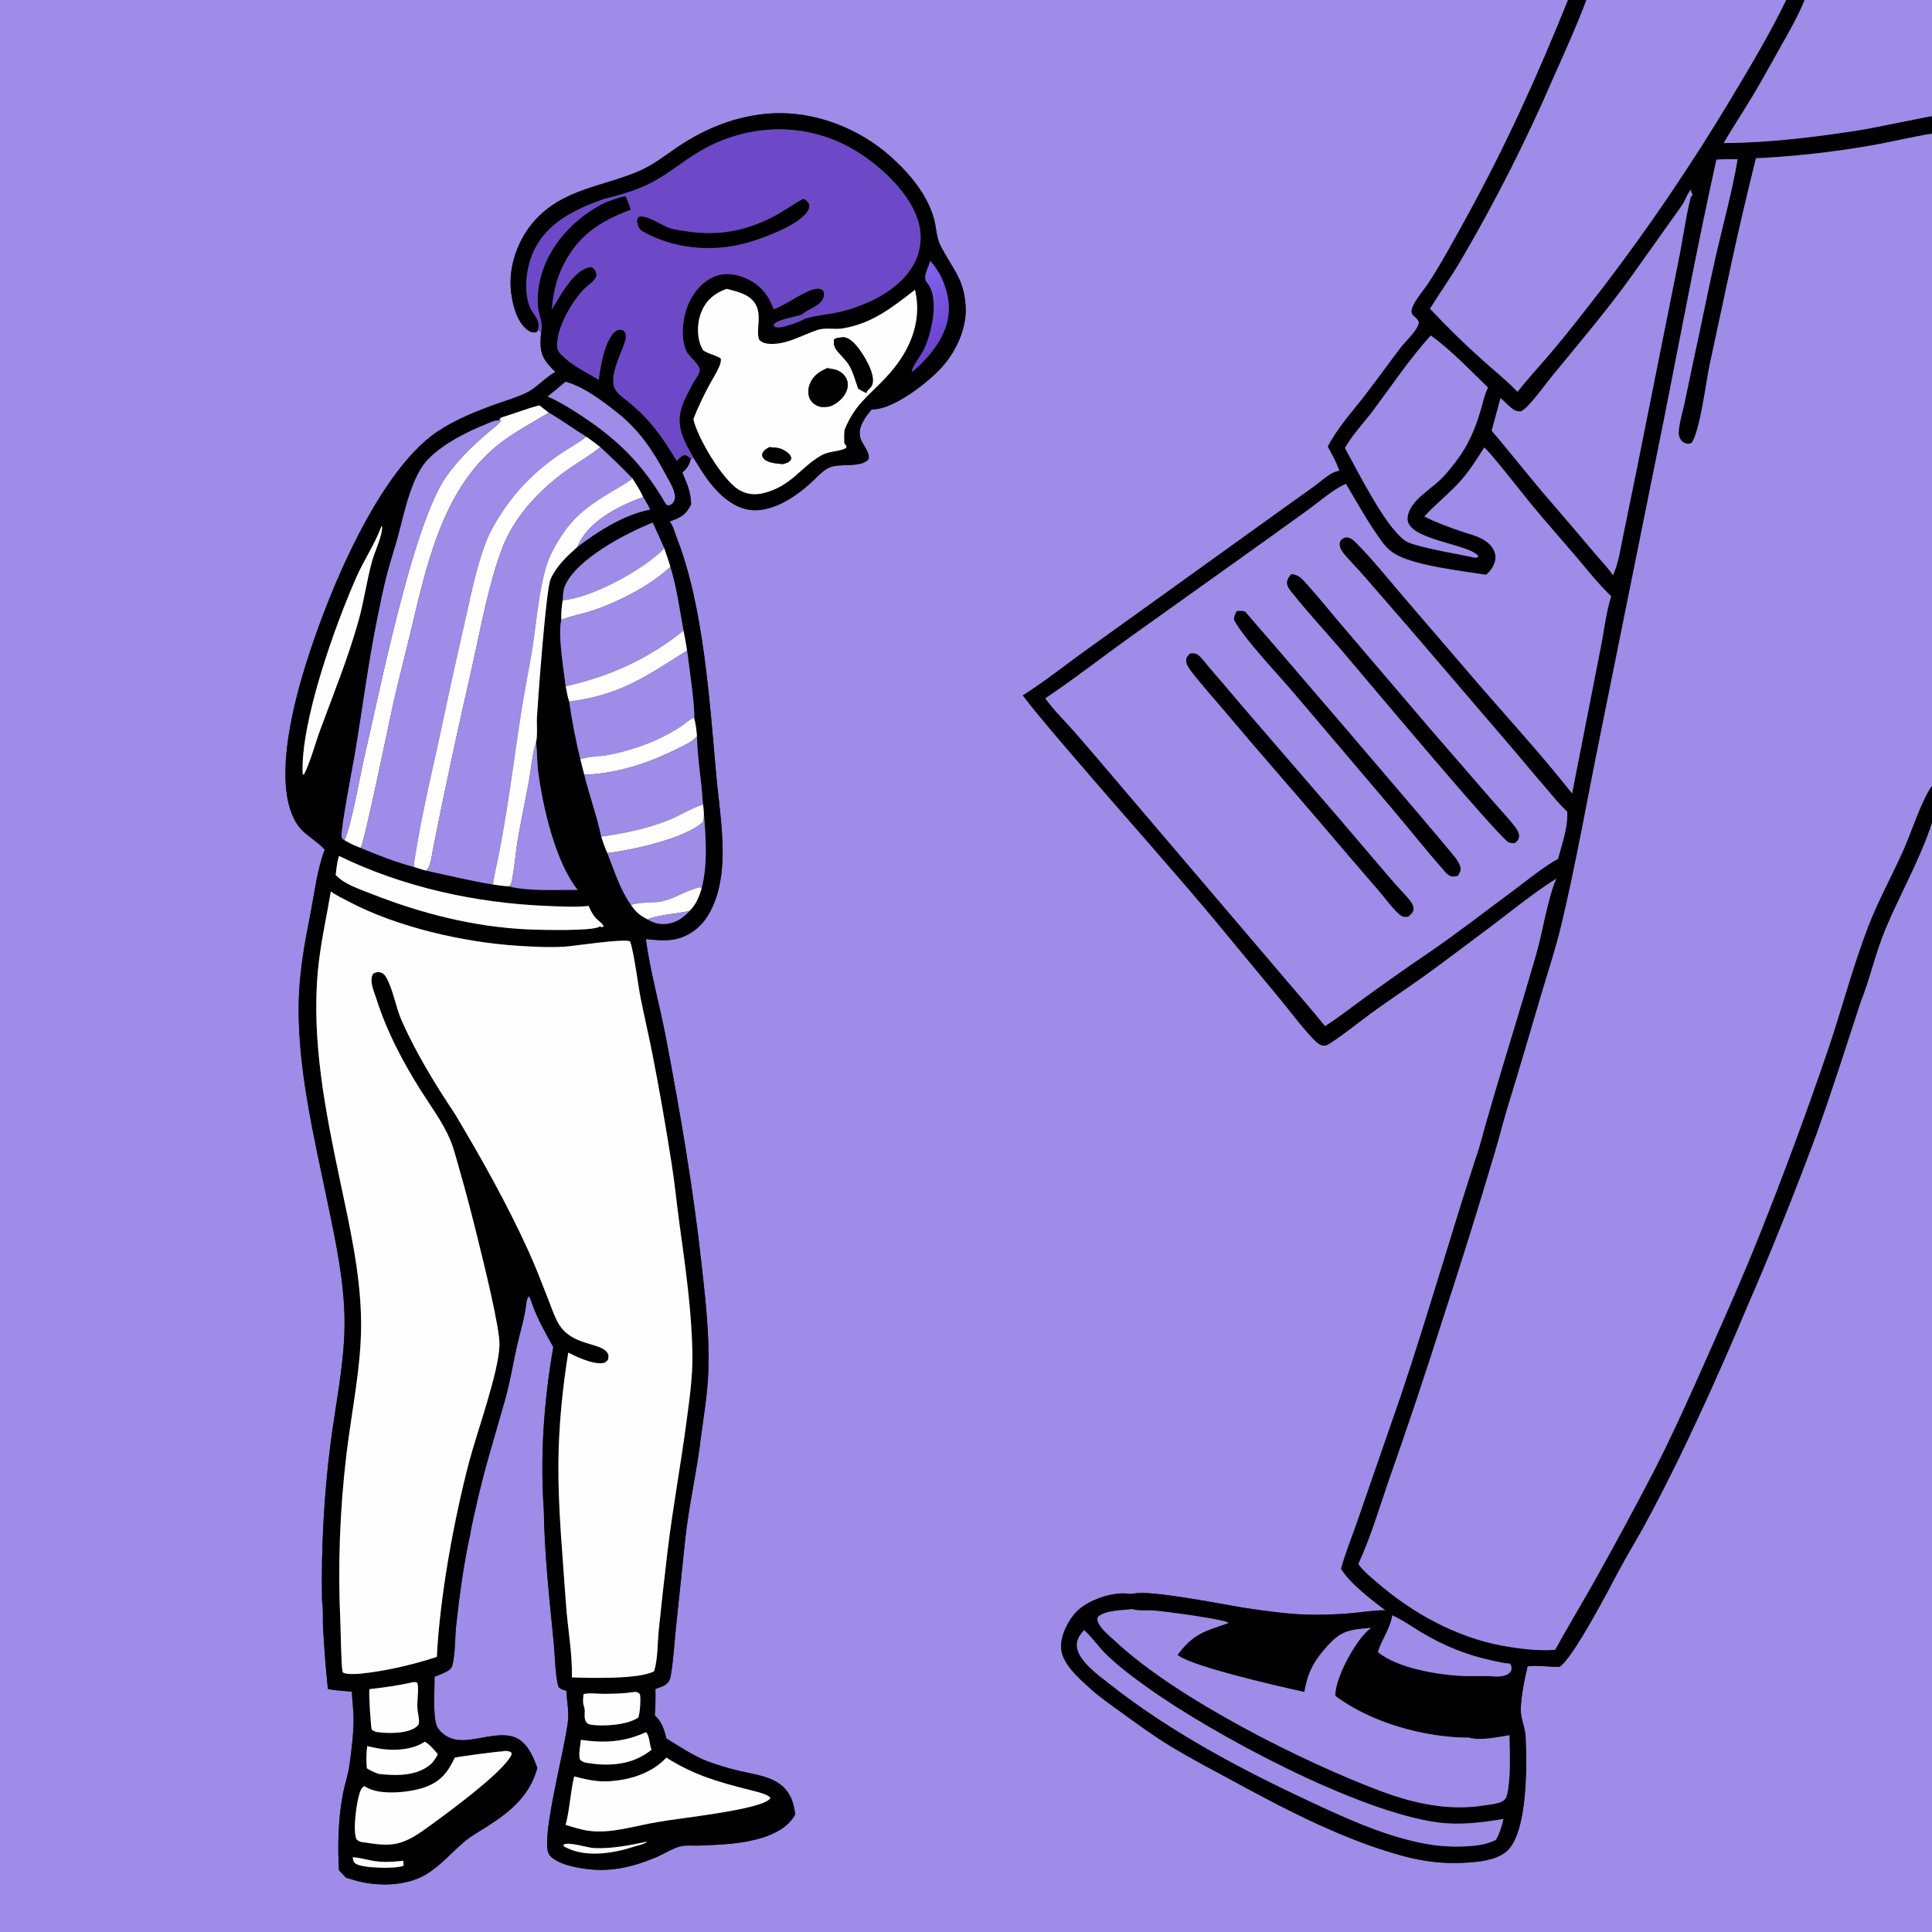 <?xml version="1.0" encoding="utf-8" ?>
<svg xmlns="http://www.w3.org/2000/svg" xmlns:xlink="http://www.w3.org/1999/xlink" width="1024" height="1024">
	<rect width="100%" height="100%" fill="#333333" stroke="none"/>
	<path fill="#9F8BE8" d="M0 0L831.1 0C815.012 40.075 797.673 78.288 776.779 116.114C770.359 127.737 764.047 139.536 756.737 150.635C754.781 153.605 746.882 162.635 748.35 166.04C749.359 168.381 752.886 169.057 751.778 172.154C750.372 176.088 745.195 180.653 742.581 184.07C736.172 192.445 730.058 201.042 723.608 209.393C716.896 218.085 708.746 226.947 703.789 236.771C706.219 240.941 708.301 244.958 709.958 249.493C708.678 249.825 707.3 250.15 706.137 250.795C702.662 252.724 699.372 255.757 696.124 258.094L675.449 272.9L577.395 343.358C565.678 351.661 554.213 360.931 542.115 368.604C552.087 381.535 562.854 393.774 573.481 406.168C596.757 433.318 620.692 459.959 643.625 487.391L679.464 530.704C685.226 537.67 690.824 545.457 697.232 551.818C698.212 552.79 699.818 554.018 701.252 554.15C701.576 554.18 702.452 554.189 702.823 554.07C706.073 553.026 722.822 539.826 726.627 537.058C735.813 530.373 745.299 524.143 754.531 517.531C765.08 509.976 775.38 502.006 785.819 494.293C798.699 484.777 811.474 474.063 824.984 465.514C820.231 476.688 817.881 493.246 814.358 505.51C804.524 539.741 793.528 573.688 784.114 608.032C769.743 651.656 757.245 695.908 742.609 739.467L719.402 806.439C716.561 814.749 713.128 823.03 710.785 831.479C715.878 839.608 726.668 847.632 734.279 853.479C728.168 853.413 721.909 854.557 715.807 855.064C704.569 855.998 692.385 856.222 681.18 855.027C673.681 854.218 666.202 853.231 658.75 852.067C647.317 850.19 609.821 842.654 600.811 844.641C598.629 845.122 597.444 844.523 595.343 844.522C587.348 844.516 576.182 848.478 570.572 854.248C566.136 858.81 562.168 866.811 562.393 873.237C562.685 881.559 571.66 889.28 577.419 894.58C582.71 899.45 588.724 903.542 594.542 907.756C602.965 913.858 611.569 920.154 620.456 925.551C631.9 932.5 643.779 938.6 655.524 945C683.089 960.02 714.07 975.91 744.549 983.947C754.229 986.5 764.466 987.828 774.482 987.372C782.252 987.018 794.229 986.31 799.742 980.049C809.705 968.735 809.294 935.101 808.59 920.499C808.396 916.483 806.917 912.975 806.249 909.072C805.272 903.362 808.061 889.701 809.496 883.85L809.665 883.177C815.118 882.477 821.066 883.593 826.62 883.447C833.962 878.517 852.767 842.329 857.944 832.573C861.979 824.969 866.511 817.66 870.661 810.119C877.524 797.647 884.072 784.751 890.324 771.962C902.429 746.857 913.875 721.439 924.648 695.734C938.161 664.727 950.797 633.345 962.54 601.626C970.996 578.272 978.389 554.697 986.146 531.119C991.092 518.675 993.938 505.356 999.078 492.941C1007.02 473.752 1017.61 455.726 1024 435.904L1024 516.645L1024 1024L0 1024L0 912.352L0 0ZM285.037 175.014C286.236 175.41 286.231 175.297 286.794 176.41C286.221 182.722 286.007 187.552 290.279 192.738C291.544 194.274 292.923 195.712 294.313 197.135C288.793 200.255 284.415 205.573 278.914 208.242C274.125 210.565 268.798 212.094 263.777 213.881C252.76 217.802 241.202 222.382 231.495 228.987C198.271 251.594 169.904 323.5 159.135 362.135C153.636 381.864 146.027 416.497 156.481 435.215C160.54 442.481 166.918 444.599 172.116 450.316C167.957 461.306 166.61 473.976 164.295 485.513C161.572 499.083 159.205 512.641 158.503 526.495C156.67 562.723 166.529 602.966 173.883 638.524C178.03 658.573 182.394 679.056 182.614 699.614C182.845 721.179 178.021 743.245 175.257 764.6C171.701 792.472 170.177 820.567 170.696 848.661C171.462 852.952 170.968 858.003 171.226 862.433C171.809 873.36 172.664 884.271 173.79 895.155C177.863 896.138 182.312 896.089 186.488 896.646C186.664 901.371 187.378 906.063 187.406 910.804C187.452 918.782 186.308 927.471 185.245 935.403C184.52 940.821 182.621 946.043 181.63 951.417C179.251 964.321 178.914 978.197 179.664 991.269C180.895 992.654 182.228 993.97 183.508 995.312C185.33 995.672 187.026 996.337 188.811 996.825C200.03 999.894 215.001 999.749 225.271 993.785C233.655 988.917 239.405 981.655 246.725 975.638C250.15 972.823 254.215 970.633 257.943 968.244C270.548 960.165 280.744 951.864 284.79 937.079C282.979 932.027 280.898 926.885 276.803 923.21C268.845 916.068 255.482 922.076 245.795 922.314C241.203 922.428 237.183 921.263 233.827 918.002C232.703 916.909 231.767 915.667 231.29 914.156C229.363 908.045 230.426 895.54 230.307 888.717C232.605 887.77 235.151 886.903 237.293 885.65C238.531 884.926 239.392 884.055 239.755 882.63C241.395 876.196 241.054 868.214 241.781 861.519C243.385 846.758 245.886 827.902 249.179 813.598C249.843 808.813 251.138 803.957 252.162 799.23C256.406 779.623 262.378 760.898 267.771 741.636C270.348 732.434 271.886 722.896 273.975 713.569C275.623 706.209 278.155 698.289 278.934 690.81C279.109 689.14 279.403 688.384 280.232 686.945C281.197 688.109 281.55 689.695 282.054 691.101C284.993 699.308 288.998 706.411 293.263 713.945C288.286 742.68 286.208 771.431 288.241 800.535C288.564 824.305 291.277 847.863 293.556 871.485C294.158 877.72 294.276 888.708 296.071 894.174C297.206 895.409 298.681 895.698 300.229 896.18C300.385 901.321 301.601 906.826 301.072 911.905C299.548 926.551 287.392 970.802 290.474 981.627C291.12 983.892 293.468 985.414 295.434 986.443C299.175 988.401 303.507 989.384 307.635 990.112C322.091 992.665 334.282 990.006 347.772 984.395C351.968 982.649 357.021 979.24 361.434 978.442C364.447 977.898 367.942 978.316 371.038 978.182C381.876 977.712 393.252 977.355 403.686 974.139C410.68 971.984 417.948 968.332 421.471 961.647C421.265 960.076 421.012 958.525 420.631 956.987C417.01 942.362 404.261 941.438 391.942 938.622C386.321 937.307 380.786 935.649 375.368 933.657C367.539 930.756 360.365 925.739 353.216 921.458C352 916.724 350.845 912.573 347.074 909.207C347.413 904.505 347.471 899.918 347.373 895.203C349.082 894.54 351.419 893.88 352.888 892.792C354.358 891.704 355.087 890.48 355.414 888.684C356.871 880.703 357.317 871.996 358.151 863.889L363.218 815.467C365.001 799.442 368.462 783.694 370.736 767.747C372.399 753.98 375.053 739.763 375.476 725.924C376.047 707.281 373.888 688.617 371.851 670.119C367.403 629.736 360.555 589.841 352.948 549.958C349.658 532.714 344.72 515.361 342.329 497.997L342.678 497.861L342.503 496.359L342.774 497.742C352.479 498.853 360.252 499.164 368.5 492.822C377.085 486.22 380.91 474.13 382.265 463.777C384.501 446.7 381.179 428.07 379.637 410.961C376.138 372.137 372.917 321.035 358.654 284.95C357.492 282.011 356.925 278.945 354.969 276.4C360.84 274.143 363.399 273.195 366.314 267.301C366.146 260.914 364.16 256.243 361.651 250.497C364.181 248.164 365.262 246.593 366.14 243.222L367.553 242.585C371.94 249.773 376.218 256.931 382.544 262.619C387.955 267.484 394.35 270.922 401.854 270.379C412.434 269.613 422.79 262.384 430.327 255.421C433.043 252.912 436.249 249.149 439.694 247.74C445.557 245.342 456.089 248.149 460.349 243.426C461.277 238.931 456.31 235.415 455.732 230.853C455.075 225.659 458.869 220.775 461.999 217.026L462.598 216.993L463.596 216.923C474.311 216.274 491.491 202.969 498.647 195.242C506.589 186.665 512.422 174.338 511.817 162.47C511.046 147.332 504.239 141.843 498.299 129.747C496.264 125.605 496.291 120.71 495.109 116.296C491.6 103.188 481.99 91.835 472.066 82.986C455.071 67.831 431.588 58.744 408.743 60.132C390.715 61.228 373.955 67.88 359.095 77.964C352.895 82.171 346.719 87.032 339.892 90.15C320.623 98.954 298.632 99.576 283.089 117.252C274.875 126.594 269.873 139.92 270.68 152.387C271.147 159.596 273.408 170.347 279.702 174.966C281.262 176.11 282.489 176.35 284.376 176.112L285.037 175.014Z"/>
	<path d="M831.1 0L840.816 0C835.516 14.215 829.166 28.053 823.013 41.915C808.719 74.946 792.431 107.078 774.24 138.132C769.084 146.836 763.271 155.042 757.935 163.6C766.933 173.265 776.383 182.5 786.252 191.274C792.24 196.656 798.789 201.84 804.322 207.676C810.292 200.037 817.017 192.926 823.255 185.489C832.223 174.794 840.81 163.691 849.36 152.658C873.762 120.719 896.354 87.435 917.028 52.965C927.442 35.668 937.864 18.155 946.726 0L956.464 0C952.939 8.908 947.997 17.256 943.31 25.589C938.5 34.139 933.8 42.823 928.728 51.219C923.745 59.467 918.452 67.52 913.564 75.831C937.736 75.693 962.8 72.602 986.657 68.845C990.888 68.178 1023.8 61.478 1024 61.498L1024 70.826C1012.84 72.627 1001.76 75.385 990.583 77.299C970.771 80.701 950.771 82.903 930.694 83.896C925.948 102.85 921.467 122.019 917.347 141.122L906.077 193.68C904.095 203.101 901.172 227.516 896.752 234.58C895.594 235.205 895.155 235.421 893.778 235.081C892.231 234.698 891.002 233.622 890.349 232.183C889.904 231.203 889.682 230.058 889.753 228.987C890.089 223.884 891.825 218.313 892.913 213.309C894.586 205.618 896.063 197.888 897.758 190.202C901.885 171.494 905.504 152.633 909.804 133.978C913.581 117.592 918.244 100.937 920.971 84.363C917.248 84.416 913.447 84.319 909.739 84.609C899.695 129.878 891.191 175.5 882.191 220.982L848.133 389.88C841.264 423.444 835.468 457.189 827.484 490.535C824.506 502.973 820.538 514.817 816.921 527.046C811.066 546.839 805.344 566.598 799.247 586.316C796.731 594.453 794.732 602.75 792.277 610.909C783.459 640.638 774.214 670.239 764.546 699.702C755.544 728.058 746.098 756.272 736.211 784.332C731.09 799.195 726.562 814.689 719.956 828.955C722.577 832.781 726.637 835.928 730.136 838.954C748.758 855.058 772.041 867.832 796.356 872.273C805.177 873.884 815.289 875.123 824.261 874.437C830.71 862.685 837.626 851.232 844.217 839.566C855.227 819.98 865.922 800.218 876.296 780.287C886.834 759.756 896.28 738.502 905.634 717.407C914.522 697.364 923.436 677.357 931.593 656.997C945.138 623.214 957.77 589.071 969.475 554.606C976.529 533.567 982.163 511.914 990.138 491.184C995.531 477.168 1002.92 463.943 1008.99 450.223C1013.25 440.607 1018.33 424.433 1024 416.413L1024 435.904C1017.61 455.726 1007.02 473.752 999.078 492.941C993.938 505.356 991.092 518.675 986.146 531.119C978.389 554.697 970.996 578.272 962.54 601.626C950.797 633.345 938.161 664.727 924.648 695.734C913.875 721.439 902.429 746.857 890.324 771.962C884.072 784.751 877.524 797.647 870.661 810.119C866.511 817.66 861.979 824.969 857.944 832.573C852.767 842.329 833.962 878.517 826.62 883.447C821.066 883.593 815.118 882.477 809.665 883.177L809.496 883.85C808.061 889.701 805.272 903.362 806.249 909.072C806.917 912.975 808.396 916.483 808.59 920.499C809.294 935.101 809.705 968.735 799.742 980.049C794.229 986.31 782.252 987.018 774.482 987.372C764.466 987.828 754.229 986.5 744.549 983.947C714.07 975.91 683.089 960.02 655.524 945C643.779 938.6 631.9 932.5 620.456 925.551C611.569 920.154 602.965 913.858 594.542 907.756C588.724 903.542 582.71 899.45 577.419 894.58C571.66 889.28 562.685 881.559 562.393 873.237C562.168 866.811 566.136 858.81 570.572 854.248C576.182 848.478 587.348 844.516 595.343 844.522C597.444 844.523 598.629 845.122 600.811 844.641C609.821 842.654 647.317 850.19 658.75 852.067C666.202 853.231 673.681 854.218 681.18 855.027C692.385 856.222 704.569 855.998 715.807 855.064C721.909 854.557 728.168 853.413 734.279 853.479C726.668 847.632 715.878 839.608 710.785 831.479C713.128 823.03 716.561 814.749 719.402 806.439L742.609 739.467C757.245 695.908 769.743 651.656 784.114 608.032C793.528 573.688 804.524 539.741 814.358 505.51C817.881 493.246 820.231 476.688 824.984 465.514C811.474 474.063 798.699 484.777 785.819 494.293C775.38 502.006 765.08 509.976 754.531 517.531C745.299 524.143 735.813 530.373 726.627 537.058C722.822 539.826 706.073 553.026 702.823 554.07C702.452 554.189 701.576 554.18 701.252 554.15C699.818 554.018 698.212 552.79 697.232 551.818C690.824 545.457 685.226 537.67 679.464 530.704L643.625 487.391C620.692 459.959 596.757 433.318 573.481 406.168C562.854 393.774 552.087 381.535 542.115 368.604C554.213 360.931 565.678 351.661 577.395 343.358L675.449 272.9L696.124 258.094C699.372 255.757 702.662 252.724 706.137 250.795C707.3 250.15 708.678 249.825 709.958 249.493C708.301 244.958 706.219 240.941 703.789 236.771C708.746 226.947 716.896 218.085 723.608 209.393C730.058 201.042 736.172 192.445 742.581 184.07C745.195 180.653 750.372 176.088 751.778 172.154C752.886 169.057 749.359 168.381 748.35 166.04C746.882 162.635 754.781 153.605 756.737 150.635C764.047 139.536 770.359 127.737 776.779 116.114C797.673 78.288 815.012 40.075 831.1 0ZM896.287 100.433C896.19 100.55 896.089 100.666 895.994 100.785C893.955 103.334 893.144 106.495 891.243 109.161L865.588 145.232C851.94 164.427 836.608 182.224 821.736 200.442C818.58 204.308 810.318 216.048 806.209 218.003C804.064 218.204 802.817 217.663 801.147 216.305C799.102 214.641 797.301 212.695 795.298 210.982L790.616 228.29C801.607 241.153 811.987 254.572 823.123 267.295C830.745 276.129 838.313 285.01 845.827 293.937C848.796 297.469 852.427 301.041 854.881 304.925C857.909 298.41 858.83 290.966 860.31 283.981L867.504 248.78L889.612 138.253C891.822 127.683 893.463 114.979 896.016 104.931C896.206 104.181 896.638 103.801 897.164 103.275C896.529 102.093 896.238 101.752 896.287 100.433ZM758.357 177.823C747.425 189.774 737.508 204.598 727.782 217.583C722.971 224.007 716.733 230.506 712.84 237.453C719.585 249.607 733.615 278.005 744.109 286.111C745.863 287.466 748.106 288.179 750.214 288.783C760.718 291.792 771.285 293.305 781.908 295.624L783.259 295.36L783.394 294.523C777.843 288.038 744.955 286.133 746.027 274.383C746.814 265.749 757.771 259.733 763.464 254.198C766.496 251.25 769.29 247.674 771.87 244.313C778.074 236.228 781.8 227.479 784.681 217.75C785.896 213.649 786.763 209.242 788.675 205.406C778.966 196.04 769.298 185.734 758.357 177.823ZM786.672 237.226C782.316 244.003 778.313 250.482 772.743 256.395C767.065 262.421 760.617 267.596 754.94 273.704L755.654 274.072C761.625 277.113 768.118 279.444 774.451 281.619C778.317 282.947 782.744 283.972 786.287 286.037C788.946 287.586 791.368 289.96 792.285 292.967C793.112 295.68 792.403 298.383 790.992 300.769C790.107 302.267 788.976 303.475 787.708 304.649C774.875 302.623 750.941 299.942 740.189 294.074C737.066 292.369 734.591 289.997 732.495 287.145C725.4 277.494 719.477 266.708 713.341 256.424C706.026 259.797 699.767 265.517 693.292 270.246L666.972 289.162L598.16 338.267C583.43 348.863 569.104 360.067 554.001 370.14C558.604 376.539 564.473 382.182 569.696 388.092C577.458 397.046 585.163 406.049 592.811 415.1L676.637 513.493C685.184 523.649 693.968 533.554 702.336 543.867C709.15 539.462 715.61 534.39 722.179 529.626C733.541 521.385 745.112 513.129 756.75 505.286C772.422 494.568 787.453 482.864 802.704 471.545C810.245 465.948 817.561 459.793 825.779 455.195C827.907 447.24 831.124 438.383 830.661 430.127C826.599 426.572 823.082 421.977 819.537 417.891C811.355 408.46 803.492 398.758 795.287 389.344L746.559 332.495L721.938 304.156C718.917 300.702 715.599 297.474 712.67 293.947C711.504 292.542 710.122 290.611 710.007 288.722C709.936 287.549 710.255 287.124 710.804 286.134C711.843 285.412 712.776 284.662 714.133 284.824C715.899 285.036 717.47 286.394 718.672 287.601C727.414 296.37 735.436 306.44 743.499 315.866L777.313 355.212C795.86 377.005 815.53 398.074 833.242 420.546L848.212 344.268C850.152 334.882 851.095 325.228 853.929 316.051C846.945 309.271 840.717 301.327 834.399 293.918C826.702 284.893 818.772 275.974 811.236 266.824C808.289 263.246 788.975 238.555 786.672 237.226ZM599.721 852.893C594.246 853.593 586.575 853.351 582.026 856.797C581.495 857.917 581.488 858.477 581.938 859.662C583.403 863.512 588.804 867.705 591.825 870.509C623.96 900.332 690.498 933.868 731.912 949.344C749.447 955.896 767.728 959.889 786.466 956.948C789.46 956.478 793.365 956.161 796.108 954.791C797.746 953.972 798.37 952.85 798.796 951.109C800.82 942.841 800.251 928.519 800.033 919.71C793.787 920.685 784.599 922.741 778.553 920.969C755.398 921.049 726.406 913.039 707.69 898.798L707.895 898.103L707.755 898.022C708.098 888.703 717.886 870.781 724.697 864.485C725.245 863.978 725.937 863.542 726.445 863.013C726.496 862.96 726.493 862.875 726.518 862.806C713.221 863.91 709.967 864.735 701.183 875.131C695.491 881.867 692.84 888.103 691.322 896.771C679.345 894.184 633.534 883.72 624.915 877.724L624.084 877.152C632.785 865.648 638.199 864.785 651.015 860.268L650.524 860.823L650.849 859.897C646.63 857.982 618.327 854.184 611.792 853.629C608.348 853.336 603.046 853.979 599.949 852.83L599.721 852.893ZM737.906 856.146C737.886 856.303 737.869 856.46 737.844 856.617C736.795 863.343 732.222 869.197 730.309 875.61C740.413 884.07 761.562 887.581 774.413 888.266C780.536 888.593 786.821 888.038 792.906 888.627C795.427 888.478 798.518 888.442 800.351 886.371C801.084 885.544 801.239 884.617 801.097 883.55C801.025 883.01 800.609 882.223 800.403 881.746C800.255 881.74 800.107 881.737 799.96 881.728C796.765 881.549 793.552 880.705 790.43 880.025C777.034 877.108 765.699 872.475 753.916 865.534C748.616 862.412 743.537 858.641 737.906 856.146ZM574.539 863.993C572.391 866.53 570.5 869.051 570.773 872.554C571.369 880.18 582.038 887.731 587.56 892.108C619.716 917.603 657.609 937.75 694.729 955.031C713.107 963.587 731.076 971.864 750.987 976.336C761.046 978.652 771.418 979.298 781.687 978.249C785.461 977.831 789.436 976.905 792.84 975.196C794.868 971.64 795.939 968.056 796.887 964.099C785.413 965.964 773.924 967.473 762.296 965.95C719.593 960.358 643.292 919.577 608.125 894.407C600.392 888.872 592.062 882.7 585.381 875.928C582.27 872.776 577.587 866.4 574.539 863.993Z"/>
	<path fill="#9F8BE8" d="M840.816 0L946.726 0C937.864 18.155 927.442 35.668 917.028 52.965C896.354 87.435 873.762 120.719 849.36 152.658C840.81 163.691 832.223 174.794 823.255 185.489C817.017 192.926 810.292 200.037 804.322 207.676C798.789 201.84 792.24 196.656 786.252 191.274C776.383 182.5 766.933 173.265 757.935 163.6C763.271 155.042 769.084 146.836 774.24 138.132C792.431 107.078 808.719 74.946 823.013 41.915C829.166 28.053 835.516 14.215 840.816 0Z"/>
	<path fill="#9F8BE8" d="M956.464 0L1024 0L1024 61.498C1023.8 61.478 990.888 68.178 986.657 68.845C962.8 72.602 937.736 75.693 913.564 75.831C918.452 67.52 923.745 59.467 928.728 51.219C933.8 42.823 938.5 34.139 943.31 25.589C947.997 17.256 952.939 8.908 956.464 0Z"/>
	<path d="M319.607 105.635C304.803 110.978 290.017 117.97 282.932 132.963C279.012 141.259 277.448 153.516 280.625 162.29C281.932 165.899 286.277 169.398 285.398 173.403C285.332 173.705 285.273 174.008 285.206 174.31C285.153 174.545 285.094 174.779 285.037 175.014L284.376 176.112C282.489 176.35 281.262 176.11 279.702 174.966C273.408 170.347 271.147 159.596 270.68 152.387C269.873 139.92 274.875 126.594 283.089 117.252C298.632 99.576 320.623 98.954 339.892 90.15C346.719 87.032 352.895 82.171 359.095 77.964C373.955 67.88 390.715 61.228 408.743 60.132C431.588 58.744 455.071 67.831 472.066 82.986C481.99 91.835 491.6 103.188 495.109 116.296C496.291 120.71 496.264 125.605 498.299 129.747C504.239 141.843 511.046 147.332 511.817 162.47C512.422 174.338 506.589 186.665 498.647 195.242C491.491 202.969 474.311 216.274 463.596 216.923L462.598 216.993L461.999 217.026C458.869 220.775 455.075 225.659 455.732 230.853C456.31 235.415 461.277 238.931 460.349 243.426C456.089 248.149 445.557 245.342 439.694 247.74C436.249 249.149 433.043 252.912 430.327 255.421C422.79 262.384 412.434 269.613 401.854 270.379C394.35 270.922 387.955 267.484 382.544 262.619C376.218 256.931 371.94 249.773 367.553 242.585C366.44 240.67 365.321 238.748 364.304 236.78C356.972 222.59 360.323 216.113 367.343 203.11C368.41 201.133 370.216 198.964 370.784 196.811C371.623 193.627 365.28 189.226 363.84 186.208C360.53 179.274 361.844 168.589 364.617 161.715C367.238 155.216 372.321 149.064 378.958 146.472C384.4 144.346 390.518 145.28 395.715 147.66C403.136 151.058 407.317 156.4 410.077 163.881C417.097 161.475 425.894 154.187 432.601 153.057C434.219 152.785 435.066 153.108 436.359 154.049C436.618 154.773 436.834 155.413 436.772 156.197C436.331 161.802 429.372 163.235 425.662 166.206C425.426 166.394 425.195 166.588 424.961 166.779C421.168 168.175 412.434 169.126 410.144 172.052L410.327 172.985C412.765 174.359 416.661 172.745 419.252 171.995C421.919 171.224 424.377 170.139 426.831 168.851C433.151 166.934 440.083 166.622 446.53 164.96C460.689 161.309 476.603 153.605 484.142 140.377C487.926 133.638 488.933 125.689 486.949 118.219C482.743 102.401 466.25 87.426 452.57 79.37C427.287 64.482 396.828 65.284 371.467 79.859C362.282 85.138 354.229 92.317 344.764 97.084C336.671 101.161 328.324 103.383 319.607 105.635ZM493.009 138.364L492.866 138.912C492.06 141.911 489.191 146.352 490.953 149.241C491.109 149.496 491.891 150.547 492.041 150.754C495.546 155.582 495.245 164.044 494.316 169.742C493.496 174.767 491.981 180.316 489.851 184.95C488.353 188.208 483.526 193.99 483.242 197.076C484.02 196.629 484.608 196.206 485.25 195.579C493.75 188.079 502.08 177.243 502.854 165.493C503.43 156.745 499.8 146.213 494.124 139.546C493.773 139.134 493.389 138.751 493.009 138.364ZM385.177 153.102C379.154 155.227 374.846 158.52 372.101 164.467C369.605 169.877 369.179 177.236 371.299 182.88C371.659 183.838 372.148 184.74 372.654 185.628L373.28 186.026C376.049 187.766 379.458 188.261 382.012 189.982C382.283 191.555 381.786 192.928 381.18 194.368C379.815 197.614 377.803 200.624 376.139 203.722C372.975 209.611 369.841 215.95 367.515 222.222C369.905 232.438 382.713 253.872 391.329 259.415C395.541 262.125 400.294 262.514 405.078 261.264C419.561 257.48 424.335 247.635 435.267 241.388C439.46 238.992 444.059 239.554 448.238 237.59L448.713 236.701L447.463 234.759C447.486 232.469 447.277 229.922 447.669 227.676C453.201 214.343 459.816 210.369 469.317 200.328C481.471 187.486 489.144 171.468 484.963 153.609C472.748 163.014 462.466 171.426 446.578 174.071C442.494 174.751 437.414 173.562 433.606 174.784C424.953 177.56 416.333 183.242 406.767 182.15C404.948 181.943 403.787 181.434 402.484 180.172C399.481 173.721 407.915 160.677 392.018 155.041C389.796 154.253 387.458 153.683 385.177 153.102Z"/>
	<path fill="#6D49C7" d="M285.037 175.014C285.094 174.779 285.153 174.545 285.206 174.31C285.273 174.008 285.332 173.705 285.398 173.403C286.277 169.398 281.932 165.899 280.625 162.29C277.448 153.516 279.012 141.259 282.932 132.963C290.017 117.97 304.803 110.978 319.607 105.635C328.324 103.383 336.671 101.161 344.764 97.084C354.229 92.317 362.282 85.138 371.467 79.859C396.828 65.284 427.287 64.482 452.57 79.37C466.25 87.426 482.743 102.401 486.949 118.219C488.933 125.689 487.926 133.638 484.142 140.377C476.603 153.605 460.689 161.309 446.53 164.96C440.083 166.622 433.151 166.934 426.831 168.851C424.377 170.139 421.919 171.224 419.252 171.995C416.661 172.745 412.765 174.359 410.327 172.985L410.144 172.052C412.434 169.126 421.168 168.175 424.961 166.779C425.195 166.588 425.426 166.394 425.662 166.206C429.372 163.235 436.331 161.802 436.772 156.197C436.834 155.413 436.618 154.773 436.359 154.049C435.066 153.108 434.219 152.785 432.601 153.057C425.894 154.187 417.097 161.475 410.077 163.881C407.317 156.4 403.136 151.058 395.715 147.66C390.518 145.28 384.4 144.346 378.958 146.472C372.321 149.064 367.238 155.216 364.617 161.715C361.844 168.589 360.53 179.274 363.84 186.208C365.28 189.226 371.623 193.627 370.784 196.811C370.216 198.964 368.41 201.133 367.343 203.11C360.323 216.113 356.972 222.59 364.304 236.78C365.321 238.748 366.44 240.67 367.553 242.585L366.14 243.222C365.085 242.266 364.378 241.615 362.949 241.255C361.201 241.542 359.887 243.187 358.649 244.383C350.821 231.427 344.546 222.313 332.704 212.802C330.373 210.93 327.171 208.775 325.828 206.044C322.584 199.447 329.191 187.462 331.127 181.189C331.756 179.152 331.995 177.73 330.996 175.775C330.3 175.255 329.821 174.898 328.914 174.826C327.829 174.741 326.949 175.091 326.112 175.76C320.629 180.14 318.161 194.859 317.418 201.462C309.987 196.802 304.189 194.662 297.638 188.237C295.893 186.526 295.118 185.128 295.18 182.641C295.416 173.267 302.427 161.108 308.474 154.243C310.065 152.438 312.056 151.106 313.783 149.451C314.81 148.466 316.184 147.01 316.055 145.47C315.943 144.132 315.137 142.665 313.996 141.927C313.382 141.53 312.775 141.621 312.084 141.79C303.466 143.91 296.701 157.392 292.391 164.304C292.985 156.745 294.366 149.623 297.507 142.667C305.235 125.554 317.272 117.427 334.262 111.121C333.502 108.613 332.624 106.356 331.499 103.989C327.939 104.713 324.477 106.096 321.051 107.295C306.303 114.39 293.368 127.265 287.865 142.934C285.827 148.735 284.461 156.744 285.224 162.842C285.786 167.324 288.144 171.933 286.794 176.41C286.231 175.297 286.236 175.41 285.037 175.014ZM425.804 105.396L425.234 105.705C419.856 108.656 414.912 112.331 409.444 115.123C395.017 122.489 380.636 125.163 364.595 122.754C361.534 122.295 358.192 121.95 355.235 121.029C350.812 119.65 342.806 113.742 338.637 114.989C337.805 116.015 337.57 116.458 337.774 117.809C338.09 119.906 338.759 121.316 340.558 122.499C340.765 122.636 340.983 122.756 341.195 122.884C357.363 132.002 378.131 133.668 395.876 128.656C404.187 126.309 423.707 119.328 428.221 111.578C428.827 110.537 429.156 109.356 428.711 108.179C428.168 106.742 427.073 106.086 425.804 105.396Z"/>
	<path fill="#9F8BE8" d="M930.694 83.896C950.771 82.903 970.771 80.701 990.583 77.299C1001.76 75.385 1012.84 72.627 1024 70.826L1024 416.413C1018.33 424.433 1013.25 440.607 1008.99 450.223C1002.92 463.943 995.531 477.168 990.138 491.184C982.163 511.914 976.529 533.567 969.475 554.606C957.77 589.071 945.138 623.214 931.593 656.997C923.436 677.357 914.522 697.364 905.634 717.407C896.28 738.502 886.834 759.756 876.296 780.287C865.922 800.218 855.227 819.98 844.217 839.566C837.626 851.232 830.71 862.685 824.261 874.437C815.289 875.123 805.177 873.884 796.356 872.273C772.041 867.832 748.758 855.058 730.136 838.954C726.637 835.928 722.577 832.781 719.956 828.955C726.562 814.689 731.09 799.195 736.211 784.332C746.098 756.272 755.544 728.058 764.546 699.702C774.214 670.239 783.459 640.638 792.277 610.909C794.732 602.75 796.731 594.453 799.247 586.316C805.344 566.598 811.066 546.839 816.921 527.046C820.538 514.817 824.506 502.973 827.484 490.535C835.468 457.189 841.264 423.444 848.133 389.88L882.191 220.982C891.191 175.5 899.695 129.878 909.739 84.609C913.447 84.319 917.248 84.416 920.971 84.363C918.244 100.937 913.581 117.592 909.804 133.978C905.504 152.633 901.885 171.494 897.758 190.202C896.063 197.888 894.586 205.618 892.913 213.309C891.825 218.313 890.089 223.884 889.753 228.987C889.682 230.058 889.904 231.203 890.349 232.183C891.002 233.622 892.231 234.698 893.778 235.081C895.155 235.421 895.594 235.205 896.752 234.58C901.172 227.516 904.095 203.101 906.077 193.68L917.347 141.122C921.467 122.019 925.948 102.85 930.694 83.896Z"/>
	<path fill="#9F8BE8" d="M795.298 210.982C797.301 212.695 799.102 214.641 801.147 216.305C802.817 217.663 804.064 218.204 806.209 218.003C810.318 216.048 818.58 204.308 821.736 200.442C836.608 182.224 851.94 164.427 865.588 145.232L891.243 109.161C893.144 106.495 893.955 103.334 895.994 100.785C896.089 100.666 896.19 100.55 896.287 100.433C896.238 101.752 896.529 102.093 897.164 103.275C896.638 103.801 896.206 104.181 896.016 104.931C893.463 114.979 891.822 127.683 889.612 138.253L867.504 248.78L860.31 283.981C858.83 290.966 857.909 298.41 854.881 304.925C852.427 301.041 848.796 297.469 845.827 293.937C838.313 285.01 830.745 276.129 823.123 267.295C811.987 254.572 801.607 241.153 790.616 228.29L795.298 210.982Z"/>
	<path d="M321.051 107.295C324.477 106.096 327.939 104.713 331.499 103.989C332.624 106.356 333.502 108.613 334.262 111.121C317.272 117.427 305.235 125.554 297.507 142.667C294.366 149.623 292.985 156.745 292.391 164.304C296.701 157.392 303.466 143.91 312.084 141.79C312.775 141.621 313.382 141.53 313.996 141.927C315.137 142.665 315.943 144.132 316.055 145.47C316.184 147.01 314.81 148.466 313.783 149.451C312.056 151.106 310.065 152.438 308.474 154.243C302.427 161.108 295.416 173.267 295.18 182.641C295.118 185.128 295.893 186.526 297.638 188.237C304.189 194.662 309.987 196.802 317.418 201.462C318.161 194.859 320.629 180.14 326.112 175.76C326.949 175.091 327.829 174.741 328.914 174.826C329.821 174.898 330.3 175.255 330.996 175.775C331.995 177.73 331.756 179.152 331.127 181.189C329.191 187.462 322.584 199.447 325.828 206.044C327.171 208.775 330.373 210.93 332.704 212.802C344.546 222.313 350.821 231.427 358.649 244.383C359.887 243.187 361.201 241.542 362.949 241.255C364.378 241.615 365.085 242.266 366.14 243.222C365.262 246.593 364.181 248.164 361.651 250.497C364.16 256.243 366.146 260.914 366.314 267.301C363.399 273.195 360.84 274.143 354.969 276.4C356.925 278.945 357.492 282.011 358.654 284.95C372.917 321.035 376.138 372.137 379.637 410.961C381.179 428.07 384.501 446.7 382.265 463.777C380.91 474.13 377.085 486.22 368.5 492.822C360.252 499.164 352.479 498.853 342.774 497.742L342.503 496.359L342.678 497.861L342.329 497.997C344.72 515.361 349.658 532.714 352.948 549.958C360.555 589.841 367.403 629.736 371.851 670.119C373.888 688.617 376.047 707.281 375.476 725.924C375.053 739.763 372.399 753.98 370.736 767.747C368.462 783.694 365.001 799.442 363.218 815.467L358.151 863.889C357.317 871.996 356.871 880.703 355.414 888.684C355.087 890.48 354.358 891.704 352.888 892.792C351.419 893.88 349.082 894.54 347.373 895.203C347.471 899.918 347.413 904.505 347.074 909.207C350.845 912.573 352 916.724 353.216 921.458C360.365 925.739 367.539 930.756 375.368 933.657C380.786 935.649 386.321 937.307 391.942 938.622C404.261 941.438 417.01 942.362 420.631 956.987C421.012 958.525 421.265 960.076 421.471 961.647C417.948 968.332 410.68 971.984 403.686 974.139C393.252 977.355 381.876 977.712 371.038 978.182C367.942 978.316 364.447 977.898 361.434 978.442C357.021 979.24 351.968 982.649 347.772 984.395C334.282 990.006 322.091 992.665 307.635 990.112C303.507 989.384 299.175 988.401 295.434 986.443C293.468 985.414 291.12 983.892 290.474 981.627C287.392 970.802 299.548 926.551 301.072 911.905C301.601 906.826 300.385 901.321 300.229 896.18C298.681 895.698 297.206 895.409 296.071 894.174C294.276 888.708 294.158 877.72 293.556 871.485C291.277 847.863 288.564 824.305 288.241 800.535C286.208 771.431 288.286 742.68 293.263 713.945C288.998 706.411 284.993 699.308 282.054 691.101C281.55 689.695 281.197 688.109 280.232 686.945C279.403 688.384 279.109 689.14 278.934 690.81C278.155 698.289 275.623 706.209 273.975 713.569C271.886 722.896 270.348 732.434 267.771 741.636C262.378 760.898 256.406 779.623 252.162 799.23C251.138 803.957 249.843 808.813 249.179 813.598C245.886 827.902 243.385 846.758 241.781 861.519C241.054 868.214 241.395 876.196 239.755 882.63C239.392 884.055 238.531 884.926 237.293 885.65C235.151 886.903 232.605 887.77 230.307 888.717C230.426 895.54 229.363 908.045 231.29 914.156C231.767 915.667 232.703 916.909 233.827 918.002C237.183 921.263 241.203 922.428 245.795 922.314C255.482 922.076 268.845 916.068 276.803 923.21C280.898 926.885 282.979 932.027 284.79 937.079C280.744 951.864 270.548 960.165 257.943 968.244C254.215 970.633 250.15 972.823 246.725 975.638C239.405 981.655 233.655 988.917 225.271 993.785C215.001 999.749 200.03 999.894 188.811 996.825C187.026 996.337 185.33 995.672 183.508 995.312C182.228 993.97 180.895 992.654 179.664 991.269C178.914 978.197 179.251 964.321 181.63 951.417C182.621 946.043 184.52 940.821 185.245 935.403C186.308 927.471 187.452 918.782 187.406 910.804C187.378 906.063 186.664 901.371 186.488 896.646C182.312 896.089 177.863 896.138 173.79 895.155C172.664 884.271 171.809 873.36 171.226 862.433C170.968 858.003 171.462 852.952 170.696 848.661C170.177 820.567 171.701 792.472 175.257 764.6C178.021 743.245 182.845 721.179 182.614 699.614C182.394 679.056 178.03 658.573 173.883 638.524C166.529 602.966 156.67 562.723 158.503 526.495C159.205 512.641 161.572 499.083 164.295 485.513C166.61 473.976 167.957 461.306 172.116 450.316C166.918 444.599 160.54 442.481 156.481 435.215C146.027 416.497 153.636 381.864 159.135 362.135C169.904 323.5 198.271 251.594 231.495 228.987C241.202 222.382 252.76 217.802 263.777 213.881C268.798 212.094 274.125 210.565 278.914 208.242C284.415 205.573 288.793 200.255 294.313 197.135C292.923 195.712 291.544 194.274 290.279 192.738C286.007 187.552 286.221 182.722 286.794 176.41C288.144 171.933 285.786 167.324 285.224 162.842C284.461 156.744 285.827 148.735 287.865 142.934C293.368 127.265 306.303 114.39 321.051 107.295ZM290.862 218.722L285.88 214.847C279.163 216.556 272.712 219.151 266.09 221.171C265.295 221.413 265.599 221.281 264.933 221.957L264.274 222.913C264.053 222.892 263.833 222.862 263.612 222.849C261.971 222.748 259.453 224.093 257.899 224.713C247.33 228.931 235.557 234.888 227.376 242.926C218.148 251.993 214.458 271.343 211.146 283.593C209.273 290.521 206.978 297.34 205.172 304.285C203.109 312.217 201.473 320.367 199.851 328.403C195.041 352.232 192.044 376.325 187.981 400.274C186.891 406.699 180.618 438.797 181.071 443.472C181.124 444.027 181.237 444.174 181.458 444.614L182.577 445.287C185.329 447.024 188.076 448.213 191.103 449.389C200.246 453.221 209.819 456.99 219.412 459.52L225.564 461.403C237.525 463.924 249.184 466.869 261.287 468.798C264.071 469.283 266.8 469.602 269.616 469.822C281.039 472.509 294.482 471.541 306.187 471.66C294.288 456.843 287.654 427.506 285.221 408.828C284.582 403.916 284.803 399.002 284.184 394.113L284.101 393.49C285.052 389.425 284.363 384.087 284.615 379.833C285.211 369.782 289.387 312.595 291.792 307.053C294.817 300.087 300.488 294.811 306.061 289.876C316.939 281.541 331.014 272.635 344.592 270.087C343.55 267.788 342.202 265.64 340.924 263.466C339.33 259.981 337.288 256.831 335.226 253.608C329.765 247.864 323.984 242.369 318.166 236.988C315.765 235.041 313.342 233.224 310.785 231.486C304.044 227.372 297.704 222.687 290.862 218.722ZM352.086 290.622L345.96 276.997C332.151 282.475 305.575 296.211 299.464 310.519C298.44 312.915 298.407 315.606 298.257 318.172C297.653 321.635 297.368 325.033 297.513 328.554C295.546 336.365 298.802 355.034 299.837 363.745C300.368 366.471 300.801 369.243 301.689 371.879C303.164 382.161 305.136 392.367 307.599 402.458L309.682 410.589C312.331 421.557 316.418 432.477 318.663 443.468C319.627 446.418 320.592 449.291 321.891 452.115C325.663 461.533 328.563 471.318 334.471 479.685C337.071 483.475 339.173 485.257 343.269 487.317C346.043 489.04 348.865 489.857 352.148 489.749C357.664 489.567 361.936 486.696 365.549 482.749C369.111 479.13 370.363 475.642 371.896 470.936C375.158 457.439 374.139 445.011 373.092 431.394C373.03 429.734 372.85 428.105 372.657 426.455C372.215 423.468 372.187 420.245 371.847 417.211C370.849 408.329 369.597 399.188 369.398 390.26C369.177 386.88 368.72 383.728 367.926 380.436C368.484 375.112 365.06 351.851 364.17 344.812C363.6 341.278 363.014 337.764 362.263 334.264C360.193 322.817 358.712 311.616 355.304 300.436C354.366 297.122 353.206 293.878 352.086 290.622ZM299.701 202.349C296.603 205.035 293.492 207.659 290.243 210.161C296.877 213.022 302.873 216.851 308.882 220.82C327.867 233.359 340.945 246.546 352.401 266.266L353.358 267.652C354.517 267.809 355.083 267.924 356.076 267.09C357.251 266.102 357.819 264.471 357.692 262.976C357.358 259.05 354.861 255.371 353.069 251.97C346.203 238.941 338.527 227.574 326.806 218.428C318.849 212.218 309.511 205.055 299.701 202.349ZM202.194 278.883L201.962 279.505C198.43 288.725 192.835 296.975 188.862 305.969C177.633 331.39 159.142 382.752 160.425 410.28L161.077 410.62C164.767 403.134 166.903 394.486 169.809 386.619C176.865 367.512 184.639 348.393 190.098 328.756C192.942 318.523 194.366 307.859 197.172 297.567C198.623 292.241 202.571 284.339 202.562 279.199L202.194 278.883ZM179.636 453.651C178.667 456.994 178.297 460.296 177.928 463.748C182.383 468.647 190.601 471.276 196.67 473.672C223.23 484.155 251.246 491.324 279.887 492.604C286.604 492.904 312.715 493.535 317.408 491.337L317.891 490.96L318.93 491.46L319.962 491.002C319.236 489.23 316.67 487.738 315.405 486.186C313.923 484.368 312.947 482.295 312.002 480.167C304.912 480.905 297.672 480.469 290.556 480.196C252.625 478.74 213.824 470.306 179.636 453.651ZM175.364 472.463C172.999 486.387 169.818 500.33 168.499 514.394C165.027 551.418 172.476 589.01 180.088 625.106C185.243 649.551 191.015 674.636 191.383 699.726C191.73 723.331 186.441 747.209 183.644 770.642C180.081 800.338 179.002 830.279 180.418 860.153C180.589 864.433 180.856 883.25 181.554 885.85C181.606 886.043 181.688 886.226 181.755 886.414C185.837 889.033 205.816 884.927 211.026 883.797C217.948 882.26 224.793 880.394 231.538 878.206C233.138 846.118 240.488 805.951 248.661 774.788C252.82 758.931 264.331 727.445 264.735 712.869C264.985 703.857 256.035 667.964 253.383 657.251C250.187 644.337 246.893 631.333 243.149 618.569C241.74 613.768 240.503 608.57 238.557 603.981C234.703 594.894 228.37 586.404 223.107 578.07C213.49 562.841 204.911 546.576 199.499 529.386C198.302 525.585 195.506 519.918 197.735 516.163C198.968 515.365 199.875 515.057 201.359 515.352C202.89 515.657 203.738 516.425 204.524 517.732C208.247 523.923 209.778 533.871 212.851 540.839C220.403 557.965 230.677 574.772 241.056 590.309C255.191 613.962 268.758 638.12 280.176 663.222C283.908 671.427 287.102 679.862 290.411 688.242C292.093 692.503 293.599 697.224 295.843 701.216C302.809 713.604 318.108 711.243 321.917 717.008C322.777 718.309 322.514 719.143 322.321 720.58C321.358 721.803 320.872 722.367 319.197 722.516C313.797 722.997 305.941 719.339 301.178 716.919C298.076 736.162 296.083 756.442 295.962 775.913C295.808 800.544 298.297 825.497 299.973 850.062C300.846 862.866 303.411 876.233 303.115 889.047C312.314 889.391 339.136 890.136 346.696 885.778C348.727 879.184 348.447 870.89 349.15 864.007C350.623 849.747 352.214 835.5 353.925 821.266C356.698 798.507 360.878 776.005 363.884 753.289C365.414 741.732 367.13 729.941 366.986 718.257C366.697 694.922 363.258 671.504 360.095 648.422C358.659 637.944 357.655 627.417 356.01 616.965C352.934 597.426 349.561 577.74 345.731 558.339C343.759 548.347 341.405 538.432 339.434 528.444C338.293 522.658 335.843 503.426 333.931 498.995C331.455 497.244 304.272 501.442 299.333 501.748C291.213 502.25 282.711 501.802 274.593 501.291C245.804 499.479 210.163 491.363 184.644 477.759C181.582 476.127 178.1 474.577 175.364 472.463ZM218.822 891.604C211.154 893.392 203.62 894.392 195.805 895.277C195.37 896.805 196.46 914.591 197.014 916.775C197.883 917.368 198.569 917.707 199.579 918.004C205.428 918.797 215.897 919.102 220.728 915.223C221.68 914.458 221.95 914.176 222.053 912.951C222.262 910.47 221.39 908.057 221.242 905.616C221.016 901.899 221.701 898.096 221.539 894.367C221.503 893.539 221.376 892.794 221.226 891.981C220.226 891.337 219.971 891.546 218.822 891.604ZM336.486 896.743L335.718 896.861C330.559 897.624 325.142 897.753 319.93 897.769C316.741 897.78 312.322 897.119 309.302 897.934C309.084 900.179 308.734 902.372 309.536 904.519C310.725 907.701 308.632 910.39 311.267 913.438L312.493 913.986C319.344 915.267 332.408 914.342 338.251 910.371C339.252 908.433 339.706 900.224 339.171 897.99C338.155 896.895 337.985 896.985 336.486 896.743ZM342.426 918.086C330.717 923.402 320.405 923.933 307.906 922.179C307.526 925.518 306.639 929.092 307.296 932.398C308.343 933.621 308.835 933.698 310.317 934.225C321.693 936.238 333.588 935.766 343.378 928.861C344.051 928.387 344.699 927.894 345.349 927.388C344.078 924.544 344.469 920.37 342.426 918.086ZM225.133 923.13C218.55 927.727 207.892 928.077 200.232 926.667C198.358 926.305 196.491 925.908 194.631 925.476C194.162 929.512 194.026 933.187 194.446 937.238C196.505 938.51 198.414 939.377 200.685 940.198C209.605 941.253 220.431 941.467 227.821 935.491C229.674 933.993 230.949 931.893 232.077 929.823C230.193 927.506 227.778 924.553 225.133 923.13ZM266.292 928.27C263.778 928.298 243.029 931.017 241.021 931.613C237.524 939.103 233.689 944.152 225.602 947.131C217.87 949.978 203.11 951.535 195.497 947.995C194.663 947.608 193.871 947.155 193.079 946.691C191.726 947.391 191.112 948.888 190.649 950.274C188.979 955.271 186.859 969.981 188.926 974.876C189.716 975.541 190.249 975.932 191.243 976.23C206.939 978.763 212.171 978.922 225.563 969.312C235.35 962.29 267.424 939.006 271.178 929.833L270.946 928.779C269.704 928.032 268.236 927.92 266.807 928.135C266.631 928.161 266.464 928.225 266.292 928.27ZM353.151 931.575C345.468 940.019 333.264 943.622 322.136 944.134C316.057 944.414 310.165 943.071 304.327 941.538C302.264 950.039 302.023 958.909 299.787 967.27C303.774 968.402 307.902 969.794 312.01 970.358C324.213 972.033 336.941 967.529 348.935 965.674C359.111 963.718 403.344 959.281 408.074 953.361C408.181 953.227 408.252 953.067 408.341 952.92C407.091 950.918 399.883 949.355 397.485 948.745C380.562 944.44 368.135 940.997 353.151 931.575ZM342.372 976.252C333.263 978.091 324.559 979.854 315.204 979.545C311.083 979.409 301.725 975.968 298.613 977.722L298.95 978.728L300.127 979.263C310.664 984.627 325.024 982.352 335.741 978.858C337.848 978.171 341.411 977.498 343.119 976.152L342.372 976.252ZM186.914 984.399C187.256 985.899 187.189 986.884 188.587 987.808C192.246 990.224 209.428 990.576 213.516 988.99C213.656 988.935 213.785 988.857 213.92 988.791L213.768 986.254C208.113 986.826 203.149 987.237 197.503 986.251C194.017 985.642 190.442 984.517 186.914 984.399Z"/>
	<path d="M341.195 122.884C340.983 122.756 340.765 122.636 340.558 122.499C338.759 121.316 338.09 119.906 337.774 117.809C337.57 116.458 337.805 116.015 338.637 114.989C342.806 113.742 350.812 119.65 355.235 121.029C358.192 121.95 361.534 122.295 364.595 122.754C380.636 125.163 395.017 122.489 409.444 115.123C414.912 112.331 419.856 108.656 425.234 105.705L425.804 105.396C427.073 106.086 428.168 106.742 428.711 108.179C429.156 109.356 428.827 110.537 428.221 111.578C423.707 119.328 404.187 126.309 395.876 128.656C378.131 133.668 357.363 132.002 341.195 122.884Z"/>
	<defs>
		<linearGradient id="gradient_0" gradientUnits="userSpaceOnUse" x1="501.596" y1="179.518" x2="478.904" y2="152.982">
			<stop offset="0" stop-color="#6D43D0"/>
			<stop offset="1" stop-color="#8261F1"/>
		</linearGradient>
	</defs>
	<path fill="url(#gradient_0)" d="M485.25 195.579C484.608 196.206 484.02 196.629 483.242 197.076C483.526 193.99 488.353 188.208 489.851 184.95C491.981 180.316 493.496 174.767 494.316 169.742C495.245 164.044 495.546 155.582 492.041 150.754C491.891 150.547 491.109 149.496 490.953 149.241C489.191 146.352 492.06 141.911 492.866 138.912L493.009 138.364C493.389 138.751 493.773 139.134 494.124 139.546C499.8 146.213 503.43 156.745 502.854 165.493C502.08 177.243 493.75 188.079 485.25 195.579Z"/>
	<path fill="#FEFEFE" d="M372.654 185.628C372.148 184.74 371.659 183.838 371.299 182.88C369.179 177.236 369.605 169.877 372.101 164.467C374.846 158.52 379.154 155.227 385.177 153.102C387.458 153.683 389.796 154.253 392.018 155.041C407.915 160.677 399.481 173.721 402.484 180.172C403.787 181.434 404.948 181.943 406.767 182.15C416.333 183.242 424.953 177.56 433.606 174.784C437.414 173.562 442.494 174.751 446.578 174.071C462.466 171.426 472.748 163.014 484.963 153.609C489.144 171.468 481.471 187.486 469.317 200.328C459.816 210.369 453.201 214.343 447.669 227.676C447.277 229.922 447.486 232.469 447.463 234.759L448.713 236.701L448.238 237.59C444.059 239.554 439.46 238.992 435.267 241.388C424.335 247.635 419.561 257.48 405.078 261.264C400.294 262.514 395.541 262.125 391.329 259.415C382.713 253.872 369.905 232.438 367.515 222.222C369.841 215.95 372.975 209.611 376.139 203.722C377.803 200.624 379.815 197.614 381.18 194.368C381.786 192.928 382.283 191.555 382.012 189.982C379.458 188.261 376.049 187.766 373.28 186.026L372.654 185.628ZM446.51 178.787C444.95 179.004 443.236 178.927 442.051 179.983C441.727 182.671 442.208 184.075 443.9 186.18C445.664 188.375 447.79 190.323 449.44 192.603C452.001 196.14 453.379 201.827 454.883 205.997C456.304 206.81 457.709 207.628 459.193 208.322C459.251 208.139 459.289 207.949 459.367 207.774C459.737 206.939 460.101 206.665 460.739 206.068C462.234 204.669 462.657 203.485 462.645 201.453C462.609 195.47 456.424 185.417 452.134 181.353C450.789 180.078 448.843 178.779 446.919 178.749C446.782 178.747 446.646 178.774 446.51 178.787ZM438.566 195.089C434.312 196.934 431.019 199.02 429.231 203.552C428.282 205.957 428.108 208.945 429.224 211.326C430.188 213.385 432.122 214.794 434.266 215.446C435.976 215.965 437.927 215.637 439.67 215.459C443.267 214.201 446.762 211.364 448.404 207.861C449.373 205.795 449.672 203.424 448.855 201.257C448.023 199.049 446.07 197.237 443.923 196.328C442.141 195.574 440.372 195.601 438.566 195.089ZM407.826 236.995C406.146 237.882 405.174 238.442 404.149 240.066C403.953 241.409 403.809 241.79 404.711 242.942C406.676 245.448 411.938 245.658 414.821 245.976C416.392 245.571 418.414 245.122 419.2 243.518C419.474 242.959 419.237 242.137 418.971 241.622C418.013 239.763 414.59 237.896 412.594 237.513C411.03 237.212 409.408 237.172 407.826 236.995Z"/>
	<path fill="#9F8BE8" d="M712.84 237.453C716.733 230.506 722.971 224.007 727.782 217.583C737.508 204.598 747.425 189.774 758.357 177.823C769.298 185.734 778.966 196.04 788.675 205.406C786.763 209.242 785.896 213.649 784.681 217.75C781.8 227.479 778.074 236.228 771.87 244.313C769.29 247.674 766.496 251.25 763.464 254.198C757.771 259.733 746.814 265.749 746.027 274.383C744.955 286.133 777.843 288.038 783.394 294.523L783.259 295.36L781.908 295.624C771.285 293.305 760.718 291.792 750.214 288.783C748.106 288.179 745.863 287.466 744.109 286.111C733.615 278.005 719.585 249.607 712.84 237.453Z"/>
	<path d="M454.883 205.997C453.379 201.827 452.001 196.14 449.44 192.603C447.79 190.323 445.664 188.375 443.9 186.18C442.208 184.075 441.727 182.671 442.051 179.983C443.236 178.927 444.95 179.004 446.51 178.787C446.646 178.774 446.782 178.747 446.919 178.749C448.843 178.779 450.789 180.078 452.134 181.353C456.424 185.417 462.609 195.47 462.645 201.453C462.657 203.485 462.234 204.669 460.739 206.068C460.101 206.665 459.737 206.939 459.367 207.774C459.289 207.949 459.251 208.139 459.193 208.322C457.709 207.628 456.304 206.81 454.883 205.997Z"/>
	<path d="M439.67 215.459C437.927 215.637 435.976 215.965 434.266 215.446C432.122 214.794 430.188 213.385 429.224 211.326C428.108 208.945 428.282 205.957 429.231 203.552C431.019 199.02 434.312 196.934 438.566 195.089C440.372 195.601 442.141 195.574 443.923 196.328C446.07 197.237 448.023 199.049 448.855 201.257C449.672 203.424 449.373 205.795 448.404 207.861C446.762 211.364 443.267 214.201 439.67 215.459Z"/>
	<path fill="#9F8BE8" d="M290.243 210.161C293.492 207.659 296.603 205.035 299.701 202.349C309.511 205.055 318.849 212.218 326.806 218.428C338.527 227.574 346.203 238.941 353.069 251.97C354.861 255.371 357.358 259.05 357.692 262.976C357.819 264.471 357.251 266.102 356.076 267.09C355.083 267.924 354.517 267.809 353.358 267.652L352.401 266.266C340.945 246.546 327.867 233.359 308.882 220.82C302.873 216.851 296.877 213.022 290.243 210.161Z"/>
	<path fill="#FEFEFE" d="M285.88 214.847L290.862 218.722C281.79 224.254 271.569 229.545 263.363 236.269C233.614 260.644 225.591 302.1 216.983 337.667C214.252 348.951 211.342 360.229 208.738 371.536C206.497 381.266 193.174 446.948 191.103 449.389C188.076 448.213 185.329 447.024 182.577 445.287C186.202 437.861 191.104 409.707 193.36 400.096C201.016 367.473 218.654 278.252 236.344 252.822C241.934 244.785 249.08 237.67 256.399 231.202C259.389 228.56 262.891 226.147 265.503 223.16L264.933 221.957C265.599 221.281 265.295 221.413 266.09 221.171C272.712 219.151 279.163 216.556 285.88 214.847Z"/>
	<path fill="#9F8BE8" d="M290.862 218.722C297.704 222.687 304.044 227.372 310.785 231.486L310.332 231.843C306.272 234.972 301.704 237.443 297.447 240.297C285.512 248.295 275.382 257.933 267.252 269.835C263.338 275.566 259.641 281.726 257.226 288.257C252.392 301.334 249.574 315.511 246.506 329.093C242.783 345.572 239.036 362.005 235.577 378.545C230.155 404.474 223.625 430.292 219.628 456.506C219.476 457.503 219.431 458.512 219.412 459.52C209.819 456.99 200.246 453.221 191.103 449.389C193.174 446.948 206.497 381.266 208.738 371.536C211.342 360.229 214.252 348.951 216.983 337.667C225.591 302.1 233.614 260.644 263.363 236.269C271.569 229.545 281.79 224.254 290.862 218.722Z"/>
	<path fill="#9F8BE8" d="M182.577 445.287L181.458 444.614C181.237 444.174 181.124 444.027 181.071 443.472C180.618 438.797 186.891 406.699 187.981 400.274C192.044 376.325 195.041 352.232 199.851 328.403C201.473 320.367 203.109 312.217 205.172 304.285C206.978 297.34 209.273 290.521 211.146 283.593C214.458 271.343 218.148 251.993 227.376 242.926C235.557 234.888 247.33 228.931 257.899 224.713C259.453 224.093 261.971 222.748 263.612 222.849C263.833 222.862 264.053 222.892 264.274 222.913L264.933 221.957L265.503 223.16C262.891 226.147 259.389 228.56 256.399 231.202C249.08 237.67 241.934 244.785 236.344 252.822C218.654 278.252 201.016 367.473 193.36 400.096C191.104 409.707 186.202 437.861 182.577 445.287Z"/>
	<path fill="#FEFEFE" d="M310.785 231.486C313.342 233.224 315.765 235.041 318.166 236.988L317.485 237.539C312.497 241.53 306.944 244.727 301.694 248.351C292.36 254.796 282.965 263.379 276.238 272.528C272.303 277.879 268.714 283.906 266.336 290.123C259.061 309.146 254.806 332.867 250.337 352.951C242.859 385.336 235.883 417.836 229.409 450.437C228.852 453.214 228.258 460.332 225.564 461.403L219.412 459.52C219.431 458.512 219.476 457.503 219.628 456.506C223.625 430.292 230.155 404.474 235.577 378.545C239.036 362.005 242.783 345.572 246.506 329.093C249.574 315.511 252.392 301.334 257.226 288.257C259.641 281.726 263.338 275.566 267.252 269.835C275.382 257.933 285.512 248.295 297.447 240.297C301.704 237.443 306.272 234.972 310.332 231.843L310.785 231.486Z"/>
	<path fill="#9F8BE8" d="M318.166 236.988C323.984 242.369 329.765 247.864 335.226 253.608C335.091 253.718 334.958 253.831 334.821 253.939C331.844 256.306 328.365 258.129 325.097 260.073C315.039 266.054 305.741 272.141 298.97 281.978C294.827 287.998 291.243 294.128 289.251 301.193C284.982 316.327 284.221 332.37 281.501 347.828C279.786 357.573 277.853 367.285 276.318 377.062C273.513 394.922 271.245 412.859 268.33 430.706C267.107 438.366 265.753 446.005 264.27 453.619C263.311 458.47 262.006 463.408 261.344 468.298C261.321 468.464 261.306 468.631 261.287 468.798C249.184 466.869 237.525 463.924 225.564 461.403C228.258 460.332 228.852 453.214 229.409 450.437C235.883 417.836 242.859 385.336 250.337 352.951C254.806 332.867 259.061 309.146 266.336 290.123C268.714 283.906 272.303 277.879 276.238 272.528C282.965 263.379 292.36 254.796 301.694 248.351C306.944 244.727 312.497 241.53 317.485 237.539L318.166 236.988Z"/>
	<path d="M414.821 245.976C411.938 245.658 406.676 245.448 404.711 242.942C403.809 241.79 403.953 241.409 404.149 240.066C405.174 238.442 406.146 237.882 407.826 236.995C409.408 237.172 411.03 237.212 412.594 237.513C414.59 237.896 418.013 239.763 418.971 241.622C419.237 242.137 419.474 242.959 419.2 243.518C418.414 245.122 416.392 245.571 414.821 245.976Z"/>
	<path fill="#9F8BE8" d="M754.94 273.704C760.617 267.596 767.065 262.421 772.743 256.395C778.313 250.482 782.316 244.003 786.672 237.226C788.975 238.555 808.289 263.246 811.236 266.824C818.772 275.974 826.702 284.893 834.399 293.918C840.717 301.327 846.945 309.271 853.929 316.051C851.095 325.228 850.152 334.882 848.212 344.268L833.242 420.546C815.53 398.074 795.86 377.005 777.313 355.212L743.499 315.866C735.436 306.44 727.414 296.37 718.672 287.601C717.47 286.394 715.899 285.036 714.133 284.824C712.776 284.662 711.843 285.412 710.804 286.134C710.255 287.124 709.936 287.549 710.007 288.722C710.122 290.611 711.504 292.542 712.67 293.947C715.599 297.474 718.917 300.702 721.938 304.156L746.559 332.495L795.287 389.344C803.492 398.758 811.355 408.46 819.537 417.891C823.082 421.977 826.599 426.572 830.661 430.127C831.124 438.383 827.907 447.24 825.779 455.195C817.561 459.793 810.245 465.948 802.704 471.545C787.453 482.864 772.422 494.568 756.75 505.286C745.112 513.129 733.541 521.385 722.179 529.626C715.61 534.39 709.15 539.462 702.336 543.867C693.968 533.554 685.184 523.649 676.637 513.493L592.811 415.1C585.163 406.049 577.458 397.046 569.696 388.092C564.473 382.182 558.604 376.539 554.001 370.14C569.104 360.067 583.43 348.863 598.16 338.267L666.972 289.162L693.292 270.246C699.767 265.517 706.026 259.797 713.341 256.424C719.477 266.708 725.4 277.494 732.495 287.145C734.591 289.997 737.066 292.369 740.189 294.074C750.941 299.942 774.875 302.623 787.708 304.649C788.976 303.475 790.107 302.267 790.992 300.769C792.403 298.383 793.112 295.68 792.285 292.967C791.368 289.96 788.946 287.586 786.287 286.037C782.744 283.972 778.317 282.947 774.451 281.619C768.118 279.444 761.625 277.113 755.654 274.072L754.94 273.704ZM684.395 304.363C683.099 305.859 681.942 307.467 682.245 309.573C682.521 311.496 684.263 313.353 685.442 314.828C693.699 325.163 702.833 334.941 711.43 345.01C721.183 356.432 794.566 444.108 799.606 446.373C800.622 446.83 801.555 446.852 802.648 446.914C803.82 446.033 804.811 445.334 805.029 443.757C805.271 441.995 804.534 440.411 803.521 439.029C799.6 433.676 794.67 428.717 790.341 423.655L757.618 385.901L710.639 330.842C704.815 324.038 699.287 317.02 693.263 310.383C690.562 307.406 688.633 304.571 684.395 304.363ZM655.425 323.972C654.681 325.549 654.04 326.749 654.084 328.518C659.273 338.445 678.273 358.301 686.141 367.669L737.467 428.101C747.055 439.427 756.312 451.144 766.147 462.248C766.996 463.208 768.075 464.207 769.375 464.484C770.409 464.705 771.675 464.365 772.697 464.161C773.611 462.466 774.534 461.183 773.878 459.208C773.347 457.609 772.452 456.092 771.425 454.763C763.308 444.257 660.259 324.364 659.933 324.221C658.575 323.627 656.856 323.857 655.425 323.972ZM630.771 346.396C629.733 347.476 628.81 348.407 628.737 350.013C628.652 351.875 630.082 354.022 631.148 355.432C636.805 362.914 643.341 370.003 649.376 377.195C665.988 396.987 683.066 416.375 699.873 435.996C709.892 447.842 719.991 459.62 730.168 471.33C733.892 475.614 737.47 480.773 741.648 484.544C743.178 485.925 744.184 486.06 746.161 485.843C746.25 485.834 746.337 485.809 746.426 485.791C747.509 484.742 749.069 483.547 749.162 481.933C749.247 480.453 748.494 478.939 747.617 477.786C744.714 473.977 741.015 470.497 737.892 466.817L710.25 434.415L658.823 374.84C652.968 367.979 647.21 361.043 641.278 354.247C639.392 352.086 637.276 349.044 635.096 347.255C633.76 346.16 632.408 346.348 630.771 346.396Z"/>
	<path fill="#FEFEFE" d="M261.287 468.798C261.306 468.631 261.321 468.464 261.344 468.298C262.006 463.408 263.311 458.47 264.27 453.619C265.753 446.005 267.107 438.366 268.33 430.706C271.245 412.859 273.513 394.922 276.318 377.062C277.853 367.285 279.786 357.573 281.501 347.828C284.221 332.37 284.982 316.327 289.251 301.193C291.243 294.128 294.827 287.998 298.97 281.978C305.741 272.141 315.039 266.054 325.097 260.073C328.365 258.129 331.844 256.306 334.821 253.939C334.958 253.831 335.091 253.718 335.226 253.608C337.288 256.831 339.33 259.981 340.924 263.466C328.535 267.817 312.526 275.866 306.645 288.463C306.273 289.259 306.313 289.188 306.061 289.876C300.488 294.811 294.817 300.087 291.792 307.053C289.387 312.595 285.211 369.782 284.615 379.833C284.363 384.087 285.052 389.425 284.101 393.49C282.101 399.598 281.645 406.763 280.493 413.104C278.378 424.746 275.815 436.255 273.987 447.961C273.415 451.626 271.938 466.413 270.67 468.813C270.489 469.157 269.959 469.634 269.616 469.822C266.8 469.602 264.071 469.283 261.287 468.798Z"/>
	<path fill="#9F8BE8" d="M340.924 263.466C342.202 265.64 343.55 267.788 344.592 270.087C331.014 272.635 316.939 281.541 306.061 289.876C306.313 289.188 306.273 289.259 306.645 288.463C312.526 275.866 328.535 267.817 340.924 263.466Z"/>
	<path fill="#9F8BE8" d="M352.086 290.622C341.571 301.697 313.672 316.972 298.257 318.172C298.407 315.606 298.44 312.915 299.464 310.519C305.575 296.211 332.151 282.475 345.96 276.997L352.086 290.622Z"/>
	<path fill="#FEFEFE" d="M161.077 410.62L160.425 410.28C159.142 382.752 177.633 331.39 188.862 305.969C192.835 296.975 198.43 288.725 201.962 279.505L202.194 278.883L202.562 279.199C202.571 284.339 198.623 292.241 197.172 297.567C194.366 307.859 192.942 318.523 190.098 328.756C184.639 348.393 176.865 367.512 169.809 386.619C166.903 394.486 164.767 403.134 161.077 410.62Z"/>
	<path fill="#FEFEFE" d="M298.257 318.172C313.672 316.972 341.571 301.697 352.086 290.622C353.206 293.878 354.366 297.122 355.304 300.436C344.487 310.579 327.765 319.033 313.808 323.714C308.553 325.477 302.558 326.394 297.513 328.554C297.368 325.033 297.653 321.635 298.257 318.172Z"/>
	<path fill="#9F8BE8" d="M355.304 300.436C358.712 311.616 360.193 322.817 362.263 334.264C343.84 349.161 322.892 358.662 299.837 363.745C298.802 355.034 295.546 336.365 297.513 328.554C302.558 326.394 308.553 325.477 313.808 323.714C327.765 319.033 344.487 310.579 355.304 300.436Z"/>
	<path d="M802.648 446.914C801.555 446.852 800.622 446.83 799.606 446.373C794.566 444.108 721.183 356.432 711.43 345.01C702.833 334.941 693.699 325.163 685.442 314.828C684.263 313.353 682.521 311.496 682.245 309.573C681.942 307.467 683.099 305.859 684.395 304.363C688.633 304.571 690.562 307.406 693.263 310.383C699.287 317.02 704.815 324.038 710.639 330.842L757.618 385.901L790.341 423.655C794.67 428.717 799.6 433.676 803.521 439.029C804.534 440.411 805.271 441.995 805.029 443.757C804.811 445.334 803.82 446.033 802.648 446.914Z"/>
	<path d="M772.697 464.161C771.675 464.365 770.409 464.705 769.375 464.484C768.075 464.207 766.996 463.208 766.147 462.248C756.312 451.144 747.055 439.427 737.467 428.101L686.141 367.669C678.273 358.301 659.273 338.445 654.084 328.518C654.04 326.749 654.681 325.549 655.425 323.972C656.856 323.857 658.575 323.627 659.933 324.221C660.259 324.364 763.308 444.257 771.425 454.763C772.452 456.092 773.347 457.609 773.878 459.208C774.534 461.183 773.611 462.466 772.697 464.161Z"/>
	<path fill="#FEFEFE" d="M299.837 363.745C322.892 358.662 343.84 349.161 362.263 334.264C363.014 337.764 363.6 341.278 364.17 344.812C341.899 358.774 329.17 368.268 301.689 371.879C300.801 369.243 300.368 366.471 299.837 363.745Z"/>
	<path fill="#9F8BE8" d="M301.689 371.879C329.17 368.268 341.899 358.774 364.17 344.812C365.06 351.851 368.484 375.112 367.926 380.436C367.69 380.537 367.452 380.632 367.218 380.737C364.77 381.845 362.35 384.173 360.022 385.627C353.069 390.017 345.603 393.538 337.793 396.113C332.504 397.813 327.109 399.366 321.625 400.288C317.309 401.014 311.596 400.927 307.599 402.458C305.136 392.367 303.164 382.161 301.689 371.879Z"/>
	<path d="M746.426 485.791C746.337 485.809 746.25 485.834 746.161 485.843C744.184 486.06 743.178 485.925 741.648 484.544C737.47 480.773 733.892 475.614 730.168 471.33C719.991 459.62 709.892 447.842 699.873 435.996C683.066 416.375 665.988 396.987 649.376 377.195C643.341 370.003 636.805 362.914 631.148 355.432C630.082 354.022 628.652 351.875 628.737 350.013C628.81 348.407 629.733 347.476 630.771 346.396C632.408 346.348 633.76 346.16 635.096 347.255C637.276 349.044 639.392 352.086 641.278 354.247C647.21 361.043 652.968 367.979 658.823 374.84L710.25 434.415L737.892 466.817C741.015 470.497 744.714 473.977 747.617 477.786C748.494 478.939 749.247 480.453 749.162 481.933C749.069 483.547 747.509 484.742 746.426 485.791Z"/>
	<path fill="#FEFEFE" d="M307.599 402.458C311.596 400.927 317.309 401.014 321.625 400.288C327.109 399.366 332.504 397.813 337.793 396.113C345.603 393.538 353.069 390.017 360.022 385.627C362.35 384.173 364.77 381.845 367.218 380.737C367.452 380.632 367.69 380.537 367.926 380.436C368.72 383.728 369.177 386.88 369.398 390.26C366.822 393.32 363.033 394.852 359.524 396.618C345.086 403.885 330.389 408.905 314.211 410.387C312.705 410.524 311.194 410.591 309.682 410.589L307.599 402.458Z"/>
	<path fill="#9F8BE8" d="M309.682 410.589C311.194 410.591 312.705 410.524 314.211 410.387C330.389 408.905 345.086 403.885 359.524 396.618C363.033 394.852 366.822 393.32 369.398 390.26C369.597 399.188 370.849 408.329 371.847 417.211C372.187 420.245 372.215 423.468 372.657 426.455C366.551 428.284 360.923 431.99 355.019 434.428C343.256 439.286 331.164 441.597 318.663 443.468C316.418 432.477 312.331 421.557 309.682 410.589Z"/>
	<path fill="#9F8BE8" d="M284.101 393.49L284.184 394.113C284.803 399.002 284.582 403.916 285.221 408.828C287.654 427.506 294.288 456.843 306.187 471.66C294.482 471.541 281.039 472.509 269.616 469.822C269.959 469.634 270.489 469.157 270.67 468.813C271.938 466.413 273.415 451.626 273.987 447.961C275.815 436.255 278.378 424.746 280.493 413.104C281.645 406.763 282.101 399.598 284.101 393.49Z"/>
	<path fill="#FEFEFE" d="M318.663 443.468C331.164 441.597 343.256 439.286 355.019 434.428C360.923 431.99 366.551 428.284 372.657 426.455C372.85 428.105 373.03 429.734 373.092 431.394C373.027 432.727 373.261 435.033 372.216 435.983C362.903 444.443 334.585 450.749 321.891 452.115C320.592 449.291 319.627 446.418 318.663 443.468Z"/>
	<path fill="#9F8BE8" d="M373.092 431.394C374.139 445.011 375.158 457.439 371.896 470.936L370.999 470.237C364.364 471.635 358.285 475.935 351.543 477.585C346.182 478.898 339.491 477.791 334.471 479.685C328.563 471.318 325.663 461.533 321.891 452.115C334.585 450.749 362.903 444.443 372.216 435.983C373.261 435.033 373.027 432.727 373.092 431.394Z"/>
	<path fill="#FEFEFE" d="M317.408 491.337C312.715 493.535 286.604 492.904 279.887 492.604C251.246 491.324 223.23 484.155 196.67 473.672C190.601 471.276 182.383 468.647 177.928 463.748C178.297 460.296 178.667 456.994 179.636 453.651C213.824 470.306 252.625 478.74 290.556 480.196C297.672 480.469 304.912 480.905 312.002 480.167C312.947 482.295 313.923 484.368 315.405 486.186C316.67 487.738 319.236 489.23 319.962 491.002L318.93 491.46L317.891 490.96L317.408 491.337Z"/>
	<path fill="#FEFEFE" d="M334.471 479.685C339.491 477.791 346.182 478.898 351.543 477.585C358.285 475.935 364.364 471.635 370.999 470.237L371.896 470.936C370.363 475.642 369.111 479.13 365.549 482.749C360.214 484.138 347.046 485.122 343.269 487.317C339.173 485.257 337.071 483.475 334.471 479.685Z"/>
	<path fill="#FEFEFE" d="M231.538 878.206C224.793 880.394 217.948 882.26 211.026 883.797C205.816 884.927 185.837 889.033 181.755 886.414C181.688 886.226 181.606 886.043 181.554 885.85C180.856 883.25 180.589 864.433 180.418 860.153C179.002 830.279 180.081 800.338 183.644 770.642C186.441 747.209 191.73 723.331 191.383 699.726C191.015 674.636 185.243 649.551 180.088 625.106C172.476 589.01 165.027 551.418 168.499 514.394C169.818 500.33 172.999 486.387 175.364 472.463C178.1 474.577 181.582 476.127 184.644 477.759C210.163 491.363 245.804 499.479 274.593 501.291C282.711 501.802 291.213 502.25 299.333 501.748C304.272 501.442 331.455 497.244 333.931 498.995C335.843 503.426 338.293 522.658 339.434 528.444C341.405 538.432 343.759 548.347 345.731 558.339C349.561 577.74 352.934 597.426 356.01 616.965C357.655 627.417 358.659 637.944 360.095 648.422C363.258 671.504 366.697 694.922 366.986 718.257C367.13 729.941 365.414 741.732 363.884 753.289C360.878 776.005 356.698 798.507 353.925 821.266C352.214 835.5 350.623 849.747 349.15 864.007C348.447 870.89 348.727 879.184 346.696 885.778C339.136 890.136 312.314 889.391 303.115 889.047C303.411 876.233 300.846 862.866 299.973 850.062C298.297 825.497 295.808 800.544 295.962 775.913C296.083 756.442 298.076 736.162 301.178 716.919C305.941 719.339 313.797 722.997 319.197 722.516C320.872 722.367 321.358 721.803 322.321 720.58C322.514 719.143 322.777 718.309 321.917 717.008C318.108 711.243 302.809 713.604 295.843 701.216C293.599 697.224 292.093 692.503 290.411 688.242C287.102 679.862 283.908 671.427 280.176 663.222C268.758 638.12 255.191 613.962 241.056 590.309C230.677 574.772 220.403 557.965 212.851 540.839C209.778 533.871 208.247 523.923 204.524 517.732C203.738 516.425 202.89 515.657 201.359 515.352C199.875 515.057 198.968 515.365 197.735 516.163C195.506 519.918 198.302 525.585 199.499 529.386C204.911 546.576 213.49 562.841 223.107 578.07C228.37 586.404 234.703 594.894 238.557 603.981C240.503 608.57 241.74 613.768 243.149 618.569C246.893 631.333 250.187 644.337 253.383 657.251C256.035 667.964 264.985 703.857 264.735 712.869C264.331 727.445 252.82 758.931 248.661 774.788C240.488 805.951 233.138 846.118 231.538 878.206Z"/>
	<path fill="#9F8BE8" d="M343.269 487.317C347.046 485.122 360.214 484.138 365.549 482.749C361.936 486.696 357.664 489.567 352.148 489.749C348.865 489.857 346.043 489.04 343.269 487.317Z"/>
	<path fill="#9F8BE8" d="M800.033 919.71C800.251 928.519 800.82 942.841 798.796 951.109C798.37 952.85 797.746 953.972 796.108 954.791C793.365 956.161 789.46 956.478 786.466 956.948C767.728 959.889 749.447 955.896 731.912 949.344C690.498 933.868 623.96 900.332 591.825 870.509C588.804 867.705 583.403 863.512 581.938 859.662C581.488 858.477 581.495 857.917 582.026 856.797C586.575 853.351 594.246 853.593 599.721 852.893L599.949 852.83C603.046 853.979 608.348 853.336 611.792 853.629C618.327 854.184 646.63 857.982 650.849 859.897L650.524 860.823L651.015 860.268C638.199 864.785 632.785 865.648 624.084 877.152L624.915 877.724C633.534 883.72 679.345 894.184 691.322 896.771C692.84 888.103 695.491 881.867 701.183 875.131C709.967 864.735 713.221 863.91 726.518 862.806C726.493 862.875 726.496 862.96 726.445 863.013C725.937 863.542 725.245 863.978 724.697 864.485C717.886 870.781 708.098 888.703 707.755 898.022L707.895 898.103L707.69 898.798C726.406 913.039 755.398 921.049 778.553 920.969C784.599 922.741 793.787 920.685 800.033 919.71Z"/>
	<path fill="#9F8BE8" d="M792.906 888.627C786.821 888.038 780.536 888.593 774.413 888.266C761.562 887.581 740.413 884.07 730.309 875.61C732.222 869.197 736.795 863.343 737.844 856.617C737.869 856.46 737.886 856.303 737.906 856.146C743.537 858.641 748.616 862.412 753.916 865.534C765.699 872.475 777.034 877.108 790.43 880.025C793.552 880.705 796.765 881.549 799.96 881.728C800.107 881.737 800.255 881.74 800.403 881.746C800.609 882.223 801.025 883.01 801.097 883.55C801.239 884.617 801.084 885.544 800.351 886.371C798.518 888.442 795.427 888.478 792.906 888.627Z"/>
	<path fill="#9F8BE8" d="M792.84 975.196C789.436 976.905 785.461 977.831 781.687 978.249C771.418 979.298 761.046 978.652 750.987 976.336C731.076 971.864 713.107 963.587 694.729 955.031C657.609 937.75 619.716 917.603 587.56 892.108C582.038 887.731 571.369 880.18 570.773 872.554C570.5 869.051 572.391 866.53 574.539 863.993C577.587 866.4 582.27 872.776 585.381 875.928C592.062 882.7 600.392 888.872 608.125 894.407C643.292 919.577 719.593 960.358 762.296 965.95C773.924 967.473 785.413 965.964 796.887 964.099C795.939 968.056 794.868 971.64 792.84 975.196Z"/>
	<path fill="#FEFEFE" d="M199.579 918.004C198.569 917.707 197.883 917.368 197.014 916.775C196.46 914.591 195.37 896.805 195.805 895.277C203.62 894.392 211.154 893.392 218.822 891.604C219.971 891.546 220.226 891.337 221.226 891.981C221.376 892.794 221.503 893.539 221.539 894.367C221.701 898.096 221.016 901.899 221.242 905.616C221.39 908.057 222.262 910.47 222.053 912.951C221.95 914.176 221.68 914.458 220.728 915.223C215.897 919.102 205.428 918.797 199.579 918.004Z"/>
	<path fill="#FEFEFE" d="M312.493 913.986L311.267 913.438C308.632 910.39 310.725 907.701 309.536 904.519C308.734 902.372 309.084 900.179 309.302 897.934C312.322 897.119 316.741 897.78 319.93 897.769C325.142 897.753 330.559 897.624 335.718 896.861L336.486 896.743C337.985 896.985 338.155 896.895 339.171 897.99C339.706 900.224 339.252 908.433 338.251 910.371C332.408 914.342 319.344 915.267 312.493 913.986Z"/>
	<path fill="#FEFEFE" d="M307.906 922.179C320.405 923.933 330.717 923.402 342.426 918.086C344.469 920.37 344.078 924.544 345.349 927.388C344.699 927.894 344.051 928.387 343.378 928.861C333.588 935.766 321.693 936.238 310.317 934.225C308.835 933.698 308.343 933.621 307.296 932.398C306.639 929.092 307.526 925.518 307.906 922.179Z"/>
	<path fill="#FEFEFE" d="M194.631 925.476C196.491 925.908 198.358 926.305 200.232 926.667C207.892 928.077 218.55 927.727 225.133 923.13C227.778 924.553 230.193 927.506 232.077 929.823C230.949 931.893 229.674 933.993 227.821 935.491C220.431 941.467 209.605 941.253 200.685 940.198C198.414 939.377 196.505 938.51 194.446 937.238C194.026 933.187 194.162 929.512 194.631 925.476Z"/>
	<path fill="#FEFEFE" d="M191.243 976.23C190.249 975.932 189.716 975.541 188.926 974.876C186.859 969.981 188.979 955.271 190.649 950.274C191.112 948.888 191.726 947.391 193.079 946.691C193.871 947.155 194.663 947.608 195.497 947.995C203.11 951.535 217.87 949.978 225.602 947.131C233.689 944.152 237.524 939.103 241.021 931.613C243.029 931.017 263.778 928.298 266.292 928.27C266.464 928.225 266.631 928.161 266.807 928.135C268.236 927.92 269.704 928.032 270.946 928.779L271.178 929.833C267.424 939.006 235.35 962.29 225.563 969.312C212.171 978.922 206.939 978.763 191.243 976.23Z"/>
	<path fill="#FEFEFE" d="M304.327 941.538C310.165 943.071 316.057 944.414 322.136 944.134C333.264 943.622 345.468 940.019 353.151 931.575C368.135 940.997 380.562 944.44 397.485 948.745C399.883 949.355 407.091 950.918 408.341 952.92C408.252 953.067 408.181 953.227 408.074 953.361C403.344 959.281 359.111 963.718 348.935 965.674C336.941 967.529 324.213 972.033 312.01 970.358C307.902 969.794 303.774 968.402 299.787 967.27C302.023 958.909 302.264 950.039 304.327 941.538Z"/>
	<path fill="#FEFEFE" d="M300.127 979.263L298.95 978.728L298.613 977.722C301.725 975.968 311.083 979.409 315.204 979.545C324.559 979.854 333.263 978.091 342.372 976.252L343.119 976.152C341.411 977.498 337.848 978.171 335.741 978.858C325.024 982.352 310.664 984.627 300.127 979.263Z"/>
	<path fill="#FEFEFE" d="M213.92 988.791C213.785 988.857 213.656 988.935 213.516 988.99C209.428 990.576 192.246 990.224 188.587 987.808C187.189 986.884 187.256 985.899 186.914 984.399C190.442 984.517 194.017 985.642 197.503 986.251C203.149 987.237 208.113 986.826 213.768 986.254L213.92 988.791Z"/>
</svg>
